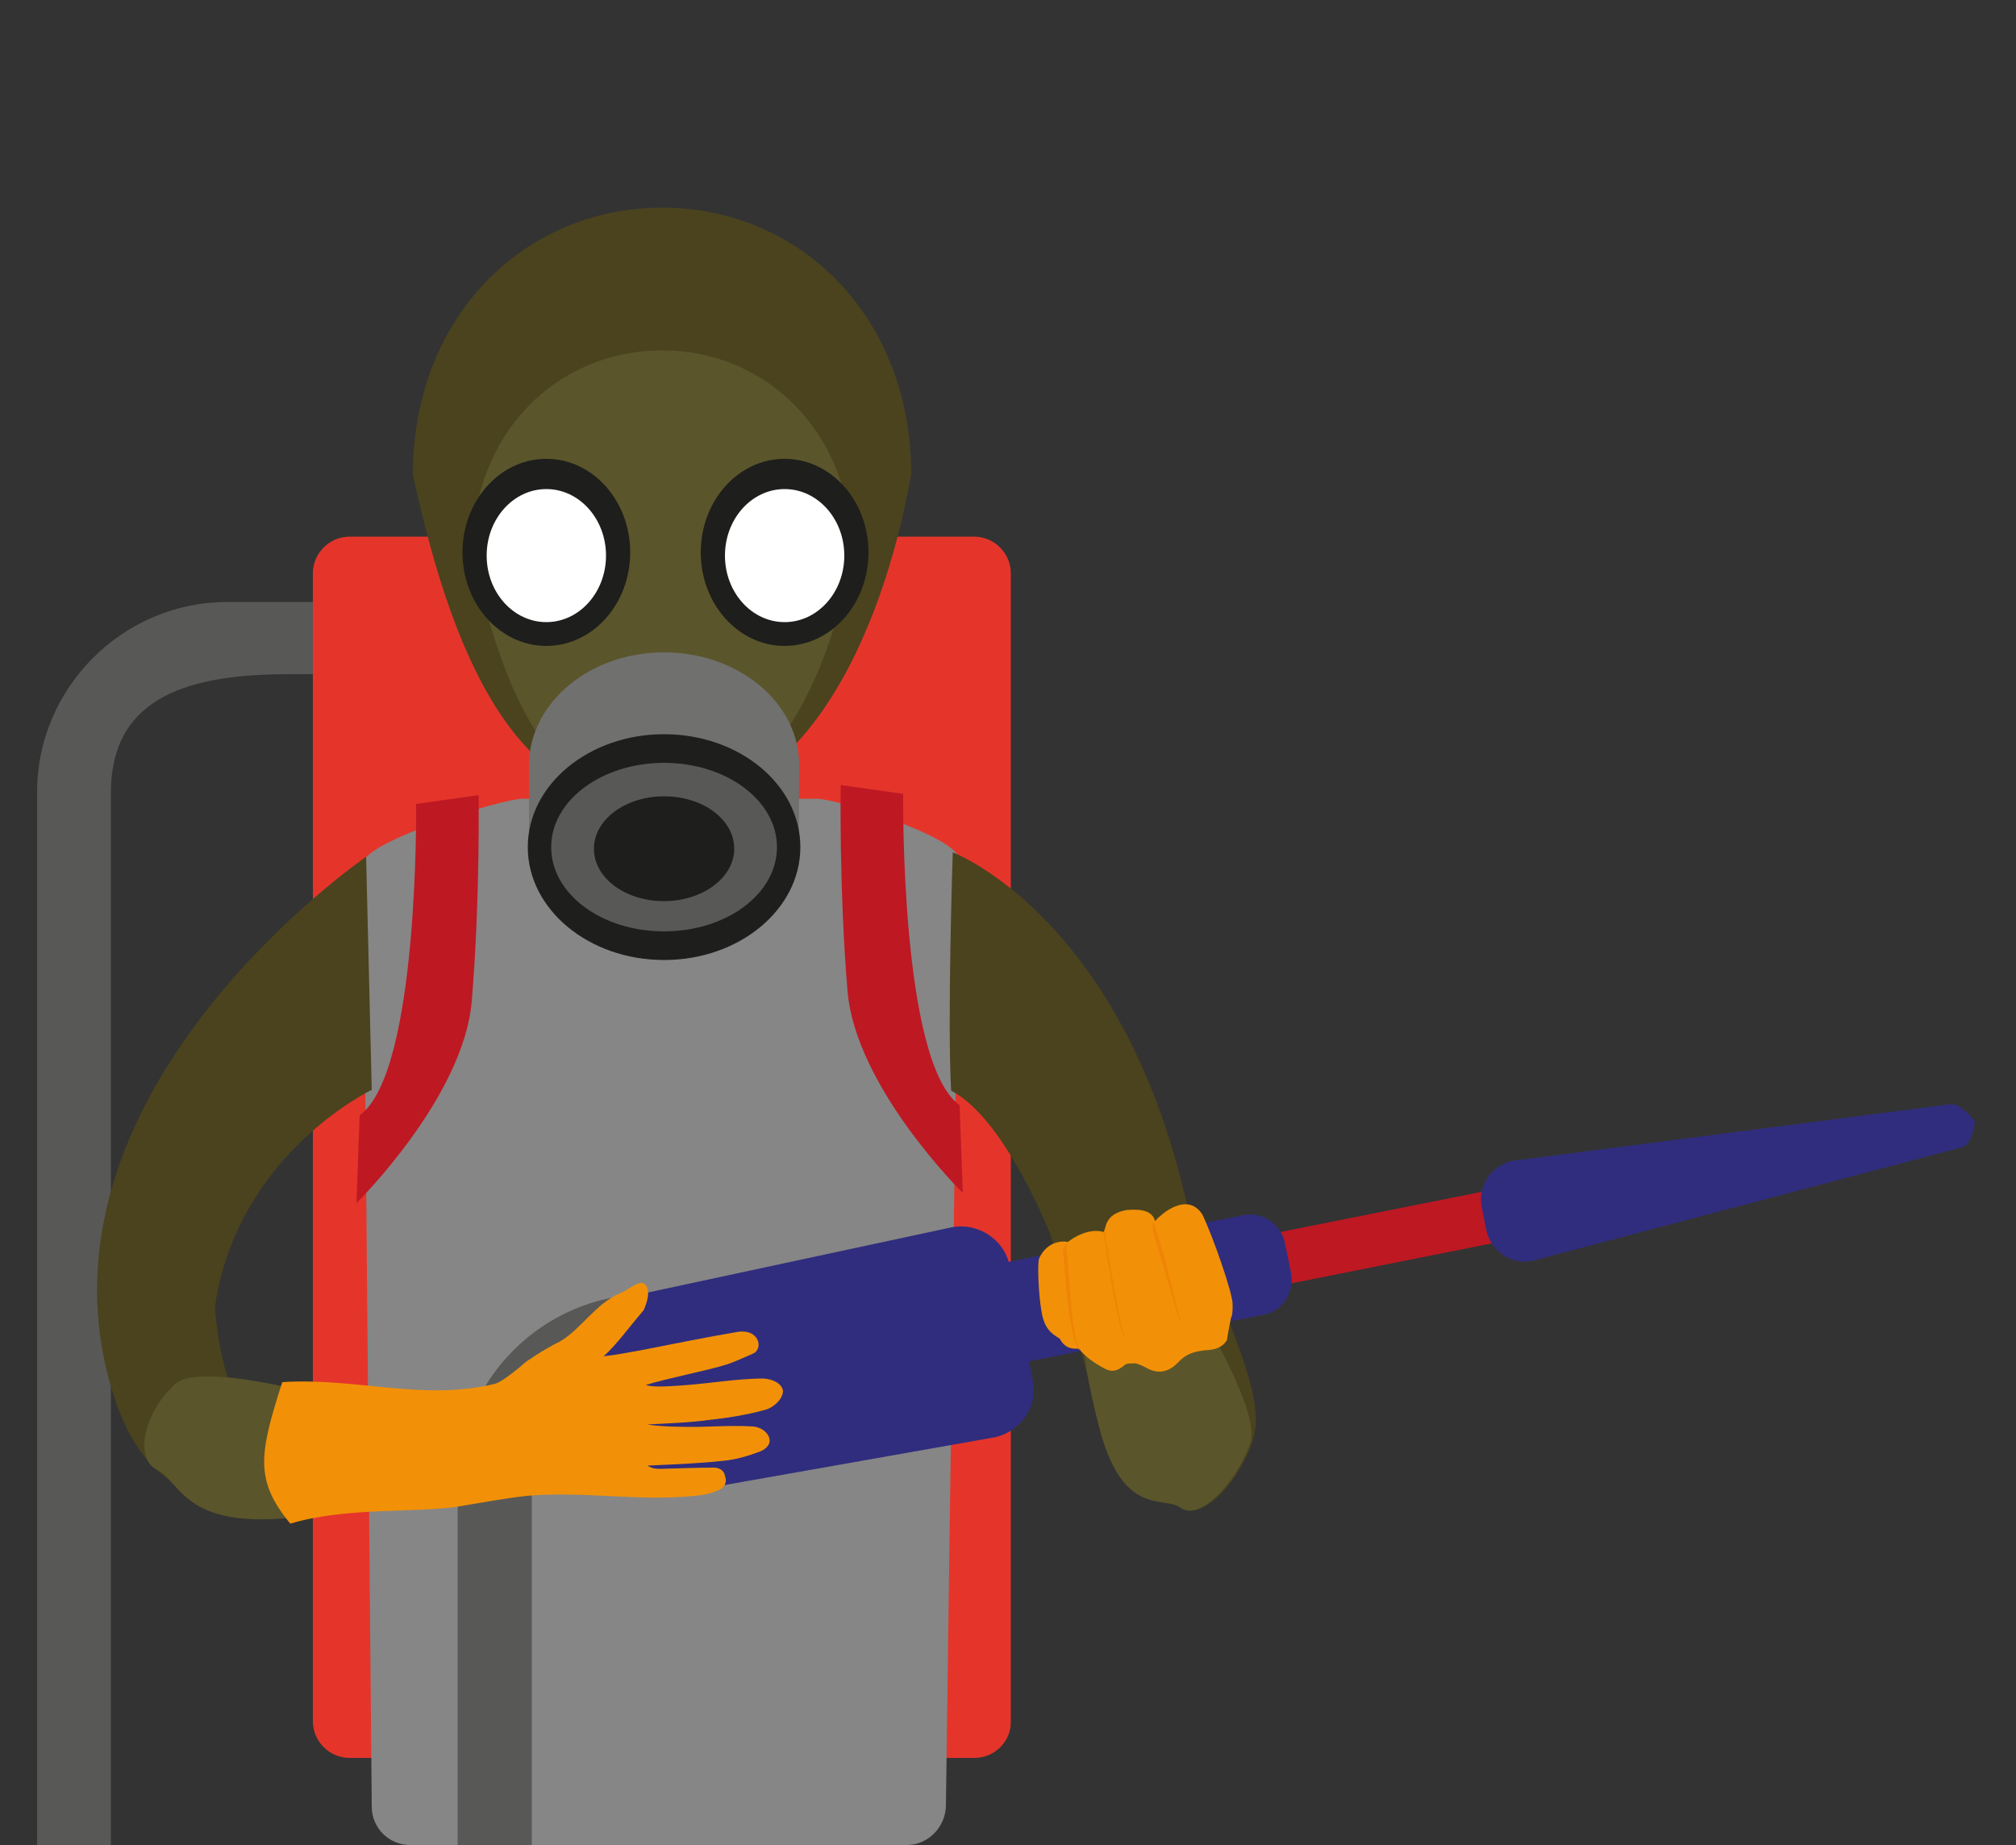 <?xml version="1.0" encoding="utf-8"?>
<!-- Generator: Adobe Illustrator 18.0.0, SVG Export Plug-In . SVG Version: 6.00 Build 0)  -->
<!DOCTYPE svg PUBLIC "-//W3C//DTD SVG 1.1//EN" "http://www.w3.org/Graphics/SVG/1.1/DTD/svg11.dtd">
<svg version="1.1" id="Ebene_1" xmlns="http://www.w3.org/2000/svg" xmlns:xlink="http://www.w3.org/1999/xlink" x="0px" y="0px"
	 viewBox="0 0 500 457.6" enable-background="new 0 0 500 457.6" xml:space="preserve">
<rect x="0" y="0" width="500" height="457.6" fill="#333333" stroke="none"/>
<path fill="#585857" d="M56.4,149.3c-25.9,0-47.2,21.2-47.2,47.2v279.3h18.3V196.7c0-24.4,20.1-29.5,44.5-29.5h6.8v-17.9H56.4z"/>
<path fill="#E5352B" d="M241.7,436H86.7c-5,0-9.1-4.1-9.1-9.1V142.2c0-5,4.1-9.1,9.1-9.1h154.9c5,0,9.1,4.1,9.1,9.1v284.7
	C250.8,431.9,246.7,436,241.7,436z"/>
<path fill="#868686" d="M224.9,457.6H101.7c-5.3,0-9.5-4.3-9.5-9.5l-2.1-234c0-5.3,34.3-16,39.6-16h72.8c5.3,0,35.3,9.7,35.3,14.9
	l-3.2,235C234.4,453.3,230.1,457.6,224.9,457.6z"/>
<path fill="#4A431E" d="M90.8,212.5c0,0-82.6,56.6-64,128.8c10,38.6,33.6,29,56.5,34v-2.1c0,0-26.8-7.5-30-49
	c5.4-37.9,38.9-53.9,38.9-53.9L90.8,212.5z"/>
<path fill="#4A431E" d="M236.3,211.4c0,0,43.1,16.2,58.7,90.2c11.3,31.6,19.3,45.6,15.5,56.3c-3.8,10.7-12.9,19.3-17.2,16.1
	c-4.3-3.2-14.5,2.7-20.4-20.4s-12.3-47.2-12.3-47.2s-11.3-29-24.7-35.9C234.9,253.3,236.3,211.4,236.3,211.4z"/>
<path fill="#BE1823" d="M373.4,307.7l-53.6,10.7c-2.7,0.5-5.4-1.3-5.9-4l-0.5-2.9c-0.5-2.7,1.3-5.4,4-5.9l53.6-10.7
	c2.7-0.5,5.4,1.3,5.9,4l0.5,2.9C377.9,304.6,376,307.2,373.4,307.7z"/>
<path fill="#4A431E" d="M226,117.7c-7.6,42.1-27.7,82.5-61.8,82.5s-50.9-32.1-61.8-82.5c0-39.2,27.7-66.2,61.8-66.2
	S226,78.4,226,117.7z"/>
<path fill="#5A552B" d="M211.3,137.3c-5.8,32.2-21.1,62.8-47.1,62.8s-38.8-24.4-47.1-62.8c0-29.9,21.1-50.4,47.1-50.4
	S211.3,107.4,211.3,137.3z"/>
<path fill="#70706F" d="M198.2,189c-0.5-15.1-15.3-27.2-33.5-27.2s-32.9,12.1-33.5,27.2l0,0v21.6h66.9L198.2,189L198.2,189z"/>
<ellipse fill="#1E1E1C" cx="164.7" cy="210.1" rx="33.8" ry="28"/>
<path fill="#585857" d="M164.7,189.2c-15.4,0-28,9.3-28,20.9s12.5,20.9,28,20.9s28-9.3,28-20.9C192.7,198.5,180.1,189.2,164.7,189.2
	z M164.7,223.5c-9.7,0-17.4-5.8-17.4-13c0-7.2,7.8-13,17.4-13c9.7,0,17.4,5.8,17.4,13C182.1,217.7,174.2,223.5,164.7,223.5z"/>
<ellipse fill="#1E1E1C" cx="135.5" cy="137" rx="20.8" ry="23.2"/>
<ellipse fill="#FFFFFF" cx="135.5" cy="137.8" rx="14.8" ry="16.5"/>
<ellipse fill="#1E1E1C" cx="194.6" cy="137" rx="20.8" ry="23.2"/>
<ellipse fill="#FFFFFF" cx="194.6" cy="137.8" rx="14.8" ry="16.5"/>
<path fill="#302D7E" d="M313.3,326.1l-83,16.5c-4.7,1-9.4-2.1-10.4-6.9l-1.5-7.4c-1-4.7,2.1-9.4,6.9-10.4l83-16.5
	c4.7-1,9.4,2.1,10.4,6.9l1.5,7.4C321.1,320.6,318,325.3,313.3,326.1z"/>
<path fill="#302D7E" d="M486.4,284.6l-106.3,28.1c-5.3,1.1-10.4-2.4-11.5-7.7l-1.1-5.6c-1.1-5.3,2.4-10.4,7.7-11.5l108.3-14
	c2.9-0.5,6.3,4.2,6.3,4.2S489.3,284.1,486.4,284.6z"/>
<path fill="#009640" d="M129.5,198.1"/>
<path fill="#BE1823" d="M103.2,199.4c0,0,0.8,66.7-14,77.2c-0.8,21.8-0.8,21.8-0.8,21.8s26.6-26.2,28.6-50.1
	c2.1-25,1.7-51.1,1.7-51.1L103.2,199.4z"/>
<path fill="#BE1823" d="M224,196.9c0,0-0.8,66.7,14,77.2c0.8,21.8,0.8,21.8,0.8,21.8s-26.6-26.2-28.6-50.1
	c-2.1-25-1.7-51.1-1.7-51.1L224,196.9z"/>
<path fill="#585857" d="M131.9,474.2V368.3c0-24.4,20.1-29.5,44.5-29.5h6.8V321h-22.5c-25.9,0-47.2,21.2-47.2,47.2v106.2h18.4V474.2
	z"/>
<path fill="#302D7E" d="M246.6,356.5l-79.2,14c-6.5,1.3-13.1-4-14.4-10.5l-5.7-24.2c-1.3-6.5,3-13.1,9.5-14.4l79.2-17
	c6.5-1.3,13.1,3,14.4,9.5l5.7,28.2C257.6,348.6,253.3,355.1,246.6,356.5z"/>
<path fill="#5A552B" d="M282.8,301.6c0,0,31.1,45.6,27.3,56.3c-3.8,10.7-12.9,19.3-17.2,16.1c-4.3-3.2-14.5,2.7-20.4-20.4
	s-2.7-23.6-2.7-23.6L282.8,301.6z"/>
<path fill="#4A431E" d="M299.8,337.9"/>
<g>
	<path fill="#F29107" d="M287.3,302c0,0,6.9-6.9,10.9-0.8c2.6,5.4,7.4,19.2,7.5,22.1c0.1,3-0.4,3.6-0.4,3.6s-0.8,3.8-1,5.5
		c-1.1,1.7-2.7,2.4-5.5,2.5c-3.2,0.4-4.8,1.1-6.6,3c-2.3,2.4-4.9,3-7.8,1.4s-3.5-1.1-3.5-1.1s-1.2-0.2-1.9,0.3
		c-0.8,0.6-2.5,2.3-4.9,1c-2.5-1.3-4.9-2.9-6.5-5c-2,0.1-3.5-0.2-4.8-2.5c-1.9-1.2-3.8-2.3-4.5-6.8c-0.8-4.5-1-12.1-0.6-13
		c0.3-0.9,2.4-4.9,7.2-4.2c1.2-1,5.3-3.6,9-2.4c0.3-1.9,0.8-4.7,5.6-5.5c3.9-0.3,6.3,0.3,7,2.8C286.8,302.4,287.3,302,287.3,302z"/>
	<path fill="#EF8405" d="M292.8,327.8c-0.2-0.6-4.2-17.4-5.4-20.7c-1-3-1.3-4-1.3-4l-0.1,0.1c-0.1,0.1-0.5,0.9,0.5,4.2
		c1.1,3.2,5.8,19.6,5.9,19.7L292.8,327.8z"/>
	<path fill="#EF8405" d="M278.8,331.5l0.4,0.6c-1.4-2.1-4.2-20.6-5.3-27.3l-0.2,1.1C273.9,306.8,277,328.8,278.8,331.5z"/>
	<path fill="#EF8405" d="M267.4,334.5l0.4,0.4c-1.6-2.4-2.4-14-2.8-20.1c-0.2-2.7-0.3-4-0.4-4.3c-0.2-0.8-0.1-1.8,0.1-2.1v-0.2
		c0,0.1-1.4,1.3-1,2.7c0.1,0.2,0.2,2.1,0.3,4.1C264.7,323.3,265.8,332.1,267.4,334.5z"/>
</g>
<path fill="#5A552B" d="M115.7,358.7l-17.2-7.3c0,0-47.3-15.3-55.1-8.1c-7.8,7.2-10.2,18.4-4.4,21.3c5.8,2.9,6.6,14.3,32.4,11.9
	c24.7-2.4,36.7-5,39.1-7.4"/>
<path fill="#F29107" d="M72,377.9c13.8-4.2,31.6-2.6,41.9-4.3c5.6-0.9,11.2-2,16.8-2.6c13.6-1.2,27,1.3,40.5,0.1
	c2.6-0.2,5-0.5,7.4-1.7c0.8-0.4,1.9-1.6,1.2-3.3c-0.2-1.6-1.7-2.1-2.7-2.1c-4.4,0-8.8,0.2-13.2,0.3c-1.1,0-2.1,0-3.3-0.8
	c6.3-0.3,12.5-0.5,18.9-1.2c3.1-0.3,6.1-1.2,9-2.3c1.1-0.4,2.8-1.6,2.3-3.3c-0.5-1.8-2.5-2.8-4-2.9c-4.6-0.3-9.3,0-13.9,0.1
	c-4.2,0-8.3,0-12.4-0.6c5-0.3,10.1-0.4,15.1-1.1c4.8-0.5,9.8-1.3,14.4-2.6c1.7-0.5,4.1-2.4,4.2-4.6c-0.3-2.3-3.6-3.2-5.5-3.1
	c-6,0.1-12,1.1-18.1,1.6c-1.7,0.1-8.5,0.8-10.4,0c5-1.6,15-3.5,20.1-5.1c1.5-0.5,4.3-1.7,6.3-2.6c2.9-1.1,1.8-6.5-4-5.4
	c-7.7,1.3-15.4,2.9-23.2,4.4c-3.2,0.6-6.4,1.2-9.7,1.6c3.4-3.1,5.8-6.6,9.9-11.4c0.6-1.2,2.3-5.5-0.1-6.8c-1.8-0.2-3.6,1.7-5.6,2.5
	c-6.2,2.6-9.7,8.9-15,12c-4.3,2.1-8.5,5.1-8.5,5.1s-5.4,4.8-7.6,5.4c-18,4.4-34.3-1.6-52.8-0.4C64.3,360.6,63.1,367.1,72,377.9z"/>
</svg>

